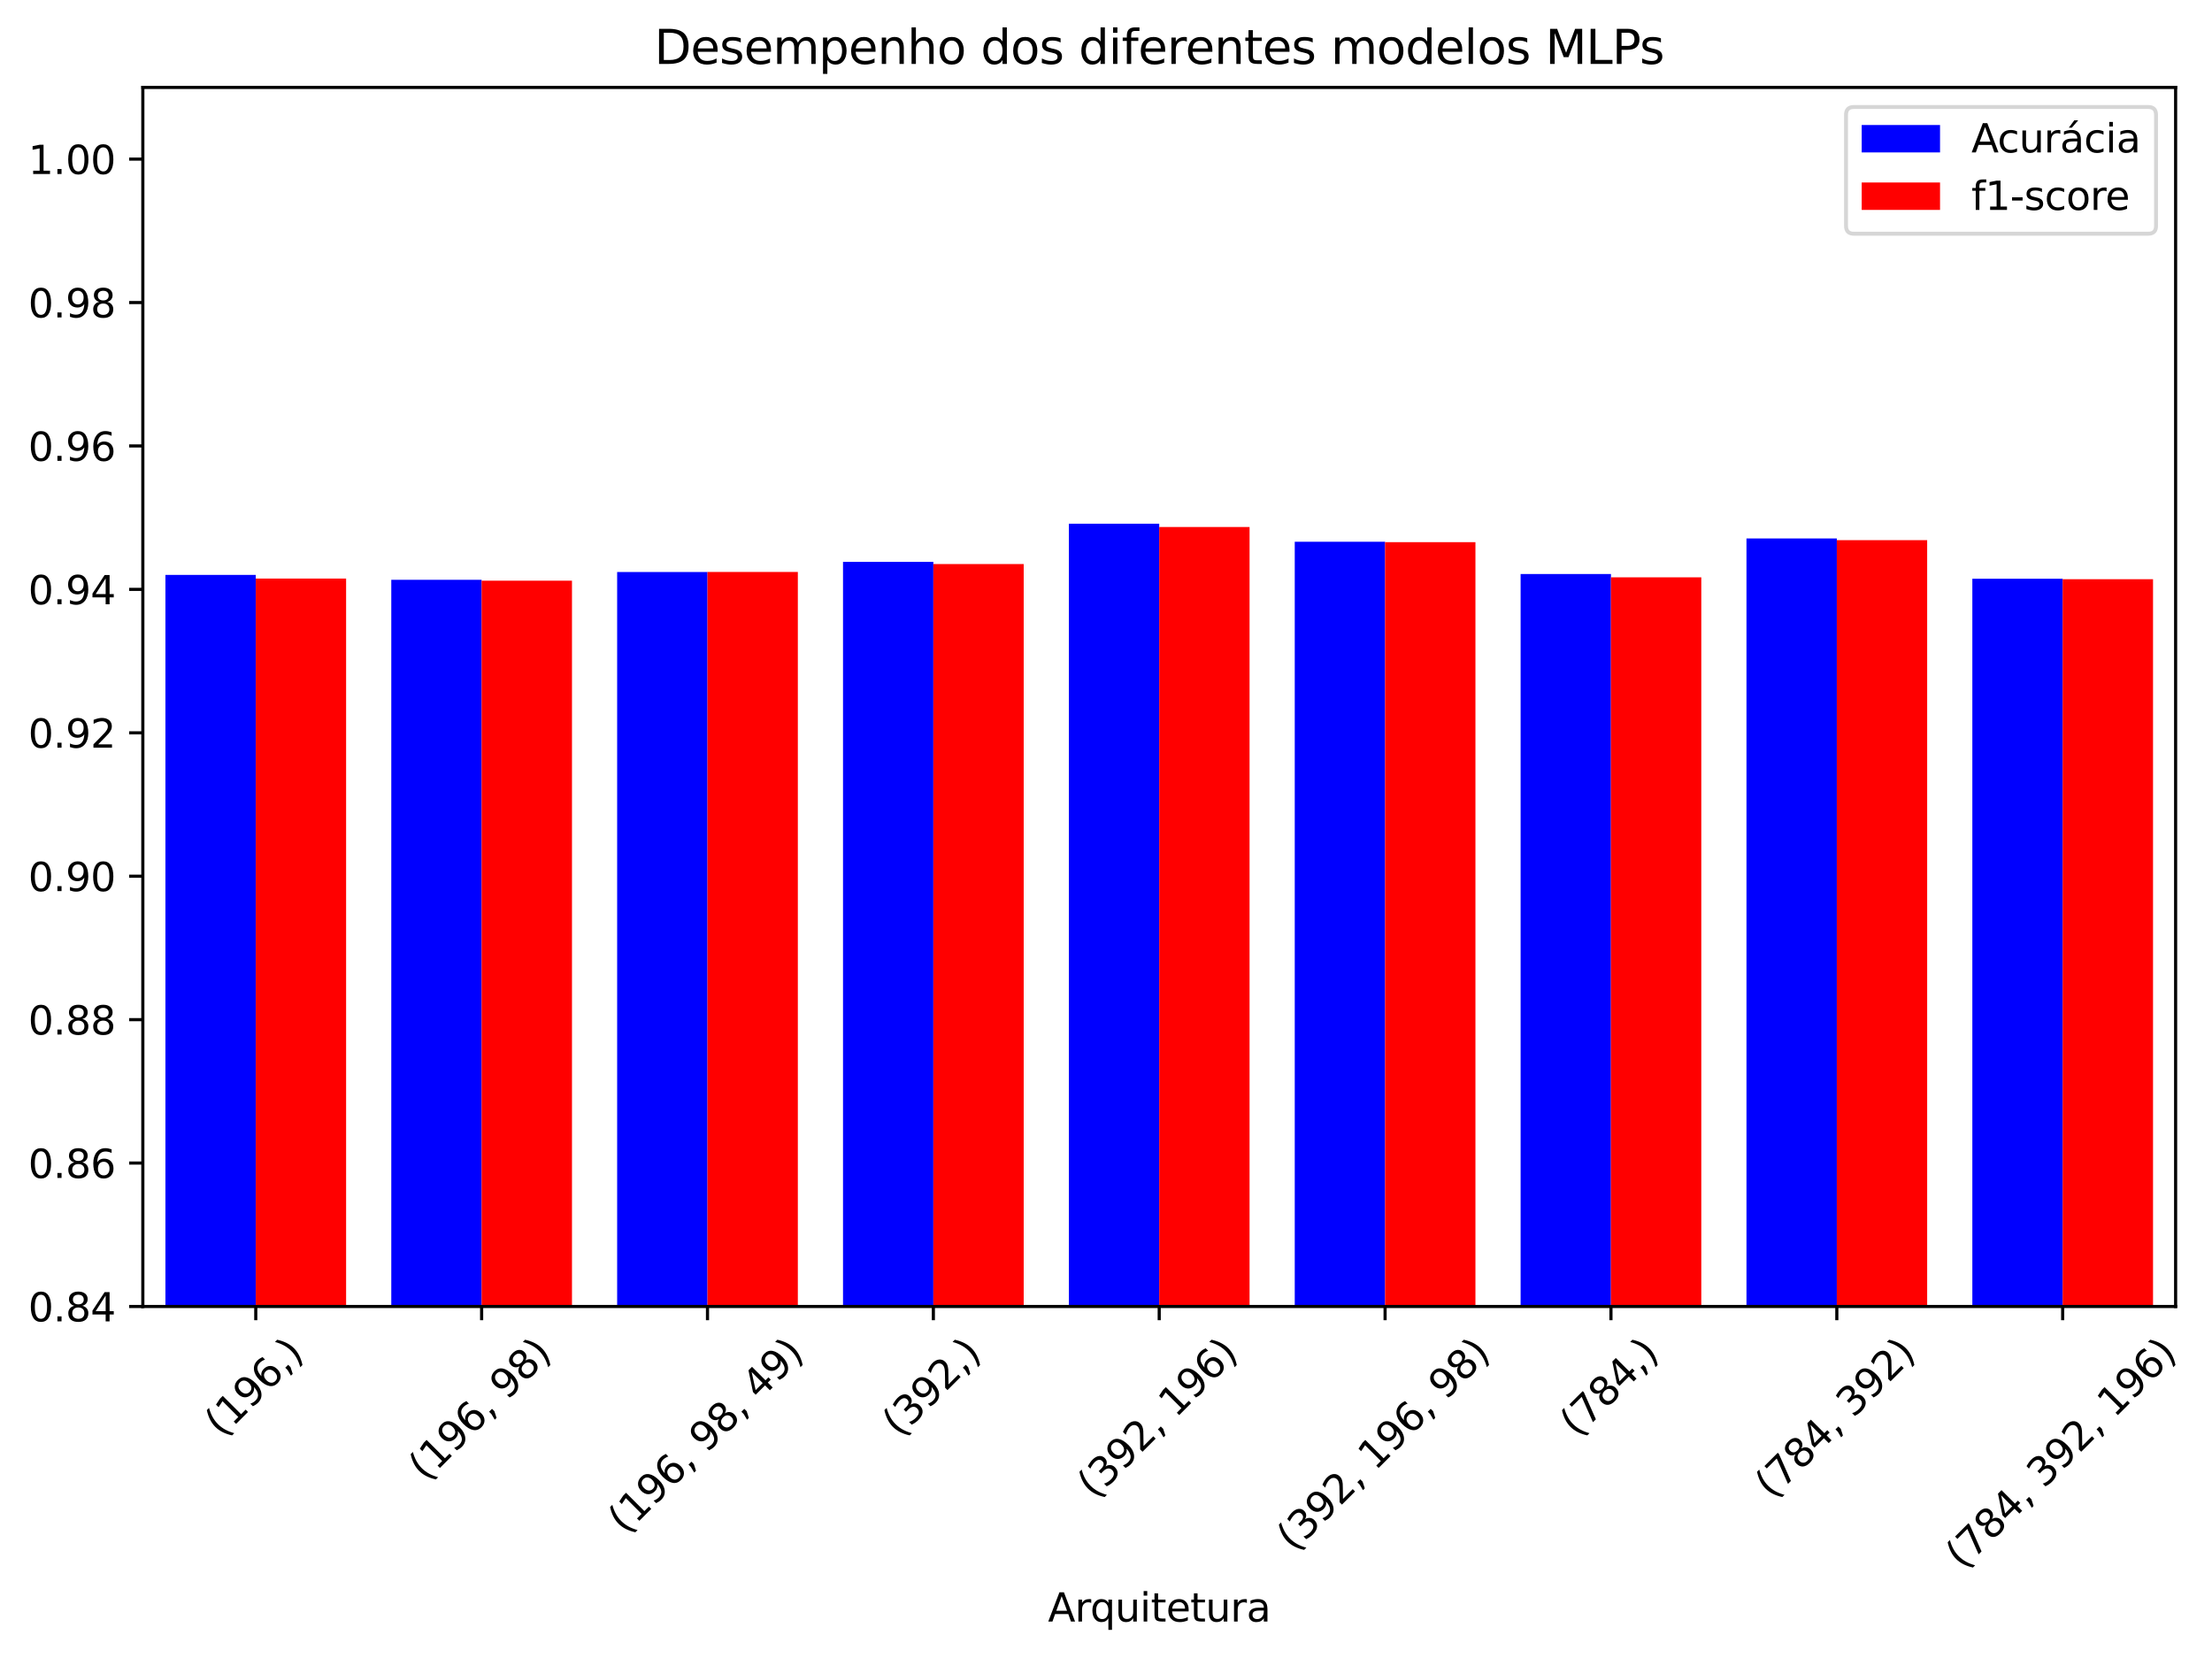 <?xml version="1.0" encoding="utf-8" standalone="no"?>
<!DOCTYPE svg PUBLIC "-//W3C//DTD SVG 1.1//EN"
  "http://www.w3.org/Graphics/SVG/1.1/DTD/svg11.dtd">
<svg xmlns:xlink="http://www.w3.org/1999/xlink" width="564.732pt" height="423.292pt" viewBox="0 0 564.732 423.292" xmlns="http://www.w3.org/2000/svg" version="1.1">
 <defs>
  <style type="text/css">*{stroke-linejoin: round; stroke-linecap: butt}</style>
 </defs>
 <g id="figure_1">
  <g id="patch_1">
   <path d="M 0 423.292 
L 564.732 423.292 
L 564.732 0 
L 0 0 
z
" style="fill: #ffffff"/>
  </g>
  <g id="axes_1">
   <g id="patch_2">
    <path d="M 36.466 333.573 
L 555.443 333.573 
L 555.443 22.318 
L 36.466 22.318 
z
" style="fill: #ffffff"/>
   </g>
   <g id="patch_3">
    <path d="M 42.232 1871.539 
L 65.298 1871.539 
L 65.298 146.787 
L 42.232 146.787 
z
" clip-path="url(#pf780ce4890)" style="fill: #0000ff"/>
   </g>
   <g id="patch_4">
    <path d="M 65.298 1871.539 
L 88.363 1871.539 
L 88.363 147.724 
L 65.298 147.724 
z
" clip-path="url(#pf780ce4890)" style="fill: #ff0000"/>
   </g>
   <g id="patch_5">
    <path d="M 99.896 1871.539 
L 122.962 1871.539 
L 122.962 148.033 
L 99.896 148.033 
z
" clip-path="url(#pf780ce4890)" style="fill: #0000ff"/>
   </g>
   <g id="patch_6">
    <path d="M 122.962 1871.539 
L 146.028 1871.539 
L 146.028 148.254 
L 122.962 148.254 
z
" clip-path="url(#pf780ce4890)" style="fill: #ff0000"/>
   </g>
   <g id="patch_7">
    <path d="M 157.56 1871.539 
L 180.626 1871.539 
L 180.626 146.048 
L 157.56 146.048 
z
" clip-path="url(#pf780ce4890)" style="fill: #0000ff"/>
   </g>
   <g id="patch_8">
    <path d="M 180.626 1871.539 
L 203.692 1871.539 
L 203.692 146.033 
L 180.626 146.033 
z
" clip-path="url(#pf780ce4890)" style="fill: #ff0000"/>
   </g>
   <g id="patch_9">
    <path d="M 215.225 1871.539 
L 238.29 1871.539 
L 238.29 143.45 
L 215.225 143.45 
z
" clip-path="url(#pf780ce4890)" style="fill: #0000ff"/>
   </g>
   <g id="patch_10">
    <path d="M 238.29 1871.539 
L 261.356 1871.539 
L 261.356 144.021 
L 238.29 144.021 
z
" clip-path="url(#pf780ce4890)" style="fill: #ff0000"/>
   </g>
   <g id="patch_11">
    <path d="M 272.889 1871.539 
L 295.954 1871.539 
L 295.954 133.713 
L 272.889 133.713 
z
" clip-path="url(#pf780ce4890)" style="fill: #0000ff"/>
   </g>
   <g id="patch_12">
    <path d="M 295.954 1871.539 
L 319.02 1871.539 
L 319.02 134.561 
L 295.954 134.561 
z
" clip-path="url(#pf780ce4890)" style="fill: #ff0000"/>
   </g>
   <g id="patch_13">
    <path d="M 330.553 1871.539 
L 353.619 1871.539 
L 353.619 138.314 
L 330.553 138.314 
z
" clip-path="url(#pf780ce4890)" style="fill: #0000ff"/>
   </g>
   <g id="patch_14">
    <path d="M 353.619 1871.539 
L 376.684 1871.539 
L 376.684 138.423 
L 353.619 138.423 
z
" clip-path="url(#pf780ce4890)" style="fill: #ff0000"/>
   </g>
   <g id="patch_15">
    <path d="M 388.217 1871.539 
L 411.283 1871.539 
L 411.283 146.559 
L 388.217 146.559 
z
" clip-path="url(#pf780ce4890)" style="fill: #0000ff"/>
   </g>
   <g id="patch_16">
    <path d="M 411.283 1871.539 
L 434.348 1871.539 
L 434.348 147.404 
L 411.283 147.404 
z
" clip-path="url(#pf780ce4890)" style="fill: #ff0000"/>
   </g>
   <g id="patch_17">
    <path d="M 445.881 1871.539 
L 468.947 1871.539 
L 468.947 137.476 
L 445.881 137.476 
z
" clip-path="url(#pf780ce4890)" style="fill: #0000ff"/>
   </g>
   <g id="patch_18">
    <path d="M 468.947 1871.539 
L 492.013 1871.539 
L 492.013 137.912 
L 468.947 137.912 
z
" clip-path="url(#pf780ce4890)" style="fill: #ff0000"/>
   </g>
   <g id="patch_19">
    <path d="M 503.545 1871.539 
L 526.611 1871.539 
L 526.611 147.764 
L 503.545 147.764 
z
" clip-path="url(#pf780ce4890)" style="fill: #0000ff"/>
   </g>
   <g id="patch_20">
    <path d="M 526.611 1871.539 
L 549.677 1871.539 
L 549.677 147.883 
L 526.611 147.883 
z
" clip-path="url(#pf780ce4890)" style="fill: #ff0000"/>
   </g>
   <g id="matplotlib.axis_1">
    <g id="xtick_1">
     <g id="line2d_1">
      <defs>
       <path id="m2717c5efa1" d="M 0 0 
L 0 3.5 
" style="stroke: #000000; stroke-width: 0.8"/>
      </defs>
      <g>
       <use xlink:href="#m2717c5efa1" x="65.298" y="333.573" style="stroke: #000000; stroke-width: 0.8"/>
      </g>
     </g>
     <g id="text_1">
      <!-- (196,) -->
      <g transform="translate(56.618 367.208) rotate(-45) scale(0.1 -0.1)">
       <defs>
        <path id="DejaVuSans-28" d="M 1984 4856 
Q 1566 4138 1362 3434 
Q 1159 2731 1159 2009 
Q 1159 1288 1364 580 
Q 1569 -128 1984 -844 
L 1484 -844 
Q 1016 -109 783 600 
Q 550 1309 550 2009 
Q 550 2706 781 3412 
Q 1013 4119 1484 4856 
L 1984 4856 
z
" transform="scale(0.016)"/>
        <path id="DejaVuSans-31" d="M 794 531 
L 1825 531 
L 1825 4091 
L 703 3866 
L 703 4441 
L 1819 4666 
L 2450 4666 
L 2450 531 
L 3481 531 
L 3481 0 
L 794 0 
L 794 531 
z
" transform="scale(0.016)"/>
        <path id="DejaVuSans-39" d="M 703 97 
L 703 672 
Q 941 559 1184 500 
Q 1428 441 1663 441 
Q 2288 441 2617 861 
Q 2947 1281 2994 2138 
Q 2813 1869 2534 1725 
Q 2256 1581 1919 1581 
Q 1219 1581 811 2004 
Q 403 2428 403 3163 
Q 403 3881 828 4315 
Q 1253 4750 1959 4750 
Q 2769 4750 3195 4129 
Q 3622 3509 3622 2328 
Q 3622 1225 3098 567 
Q 2575 -91 1691 -91 
Q 1453 -91 1209 -44 
Q 966 3 703 97 
z
M 1959 2075 
Q 2384 2075 2632 2365 
Q 2881 2656 2881 3163 
Q 2881 3666 2632 3958 
Q 2384 4250 1959 4250 
Q 1534 4250 1286 3958 
Q 1038 3666 1038 3163 
Q 1038 2656 1286 2365 
Q 1534 2075 1959 2075 
z
" transform="scale(0.016)"/>
        <path id="DejaVuSans-36" d="M 2113 2584 
Q 1688 2584 1439 2293 
Q 1191 2003 1191 1497 
Q 1191 994 1439 701 
Q 1688 409 2113 409 
Q 2538 409 2786 701 
Q 3034 994 3034 1497 
Q 3034 2003 2786 2293 
Q 2538 2584 2113 2584 
z
M 3366 4563 
L 3366 3988 
Q 3128 4100 2886 4159 
Q 2644 4219 2406 4219 
Q 1781 4219 1451 3797 
Q 1122 3375 1075 2522 
Q 1259 2794 1537 2939 
Q 1816 3084 2150 3084 
Q 2853 3084 3261 2657 
Q 3669 2231 3669 1497 
Q 3669 778 3244 343 
Q 2819 -91 2113 -91 
Q 1303 -91 875 529 
Q 447 1150 447 2328 
Q 447 3434 972 4092 
Q 1497 4750 2381 4750 
Q 2619 4750 2861 4703 
Q 3103 4656 3366 4563 
z
" transform="scale(0.016)"/>
        <path id="DejaVuSans-2c" d="M 750 794 
L 1409 794 
L 1409 256 
L 897 -744 
L 494 -744 
L 750 256 
L 750 794 
z
" transform="scale(0.016)"/>
        <path id="DejaVuSans-29" d="M 513 4856 
L 1013 4856 
Q 1481 4119 1714 3412 
Q 1947 2706 1947 2009 
Q 1947 1309 1714 600 
Q 1481 -109 1013 -844 
L 513 -844 
Q 928 -128 1133 580 
Q 1338 1288 1338 2009 
Q 1338 2731 1133 3434 
Q 928 4138 513 4856 
z
" transform="scale(0.016)"/>
       </defs>
       <use xlink:href="#DejaVuSans-28"/>
       <use xlink:href="#DejaVuSans-31" transform="translate(39.014 0)"/>
       <use xlink:href="#DejaVuSans-39" transform="translate(102.637 0)"/>
       <use xlink:href="#DejaVuSans-36" transform="translate(166.26 0)"/>
       <use xlink:href="#DejaVuSans-2c" transform="translate(229.883 0)"/>
       <use xlink:href="#DejaVuSans-29" transform="translate(261.67 0)"/>
      </g>
     </g>
    </g>
    <g id="xtick_2">
     <g id="line2d_2">
      <g>
       <use xlink:href="#m2717c5efa1" x="122.962" y="333.573" style="stroke: #000000; stroke-width: 0.8"/>
      </g>
     </g>
     <g id="text_2">
      <!-- (196, 98) -->
      <g transform="translate(108.66 378.453) rotate(-45) scale(0.1 -0.1)">
       <defs>
        <path id="DejaVuSans-20" transform="scale(0.016)"/>
        <path id="DejaVuSans-38" d="M 2034 2216 
Q 1584 2216 1326 1975 
Q 1069 1734 1069 1313 
Q 1069 891 1326 650 
Q 1584 409 2034 409 
Q 2484 409 2743 651 
Q 3003 894 3003 1313 
Q 3003 1734 2745 1975 
Q 2488 2216 2034 2216 
z
M 1403 2484 
Q 997 2584 770 2862 
Q 544 3141 544 3541 
Q 544 4100 942 4425 
Q 1341 4750 2034 4750 
Q 2731 4750 3128 4425 
Q 3525 4100 3525 3541 
Q 3525 3141 3298 2862 
Q 3072 2584 2669 2484 
Q 3125 2378 3379 2068 
Q 3634 1759 3634 1313 
Q 3634 634 3220 271 
Q 2806 -91 2034 -91 
Q 1263 -91 848 271 
Q 434 634 434 1313 
Q 434 1759 690 2068 
Q 947 2378 1403 2484 
z
M 1172 3481 
Q 1172 3119 1398 2916 
Q 1625 2713 2034 2713 
Q 2441 2713 2670 2916 
Q 2900 3119 2900 3481 
Q 2900 3844 2670 4047 
Q 2441 4250 2034 4250 
Q 1625 4250 1398 4047 
Q 1172 3844 1172 3481 
z
" transform="scale(0.016)"/>
       </defs>
       <use xlink:href="#DejaVuSans-28"/>
       <use xlink:href="#DejaVuSans-31" transform="translate(39.014 0)"/>
       <use xlink:href="#DejaVuSans-39" transform="translate(102.637 0)"/>
       <use xlink:href="#DejaVuSans-36" transform="translate(166.26 0)"/>
       <use xlink:href="#DejaVuSans-2c" transform="translate(229.883 0)"/>
       <use xlink:href="#DejaVuSans-20" transform="translate(261.67 0)"/>
       <use xlink:href="#DejaVuSans-39" transform="translate(293.457 0)"/>
       <use xlink:href="#DejaVuSans-38" transform="translate(357.08 0)"/>
       <use xlink:href="#DejaVuSans-29" transform="translate(420.703 0)"/>
      </g>
     </g>
    </g>
    <g id="xtick_3">
     <g id="line2d_3">
      <g>
       <use xlink:href="#m2717c5efa1" x="180.626" y="333.573" style="stroke: #000000; stroke-width: 0.8"/>
      </g>
     </g>
     <g id="text_3">
      <!-- (196, 98, 49) -->
      <g transform="translate(159.577 391.946) rotate(-45) scale(0.1 -0.1)">
       <defs>
        <path id="DejaVuSans-34" d="M 2419 4116 
L 825 1625 
L 2419 1625 
L 2419 4116 
z
M 2253 4666 
L 3047 4666 
L 3047 1625 
L 3713 1625 
L 3713 1100 
L 3047 1100 
L 3047 0 
L 2419 0 
L 2419 1100 
L 313 1100 
L 313 1709 
L 2253 4666 
z
" transform="scale(0.016)"/>
       </defs>
       <use xlink:href="#DejaVuSans-28"/>
       <use xlink:href="#DejaVuSans-31" transform="translate(39.014 0)"/>
       <use xlink:href="#DejaVuSans-39" transform="translate(102.637 0)"/>
       <use xlink:href="#DejaVuSans-36" transform="translate(166.26 0)"/>
       <use xlink:href="#DejaVuSans-2c" transform="translate(229.883 0)"/>
       <use xlink:href="#DejaVuSans-20" transform="translate(261.67 0)"/>
       <use xlink:href="#DejaVuSans-39" transform="translate(293.457 0)"/>
       <use xlink:href="#DejaVuSans-38" transform="translate(357.08 0)"/>
       <use xlink:href="#DejaVuSans-2c" transform="translate(420.703 0)"/>
       <use xlink:href="#DejaVuSans-20" transform="translate(452.49 0)"/>
       <use xlink:href="#DejaVuSans-34" transform="translate(484.277 0)"/>
       <use xlink:href="#DejaVuSans-39" transform="translate(547.9 0)"/>
       <use xlink:href="#DejaVuSans-29" transform="translate(611.523 0)"/>
      </g>
     </g>
    </g>
    <g id="xtick_4">
     <g id="line2d_4">
      <g>
       <use xlink:href="#m2717c5efa1" x="238.29" y="333.573" style="stroke: #000000; stroke-width: 0.8"/>
      </g>
     </g>
     <g id="text_4">
      <!-- (392,) -->
      <g transform="translate(229.61 367.208) rotate(-45) scale(0.1 -0.1)">
       <defs>
        <path id="DejaVuSans-33" d="M 2597 2516 
Q 3050 2419 3304 2112 
Q 3559 1806 3559 1356 
Q 3559 666 3084 287 
Q 2609 -91 1734 -91 
Q 1441 -91 1130 -33 
Q 819 25 488 141 
L 488 750 
Q 750 597 1062 519 
Q 1375 441 1716 441 
Q 2309 441 2620 675 
Q 2931 909 2931 1356 
Q 2931 1769 2642 2001 
Q 2353 2234 1838 2234 
L 1294 2234 
L 1294 2753 
L 1863 2753 
Q 2328 2753 2575 2939 
Q 2822 3125 2822 3475 
Q 2822 3834 2567 4026 
Q 2313 4219 1838 4219 
Q 1578 4219 1281 4162 
Q 984 4106 628 3988 
L 628 4550 
Q 988 4650 1302 4700 
Q 1616 4750 1894 4750 
Q 2613 4750 3031 4423 
Q 3450 4097 3450 3541 
Q 3450 3153 3228 2886 
Q 3006 2619 2597 2516 
z
" transform="scale(0.016)"/>
        <path id="DejaVuSans-32" d="M 1228 531 
L 3431 531 
L 3431 0 
L 469 0 
L 469 531 
Q 828 903 1448 1529 
Q 2069 2156 2228 2338 
Q 2531 2678 2651 2914 
Q 2772 3150 2772 3378 
Q 2772 3750 2511 3984 
Q 2250 4219 1831 4219 
Q 1534 4219 1204 4116 
Q 875 4013 500 3803 
L 500 4441 
Q 881 4594 1212 4672 
Q 1544 4750 1819 4750 
Q 2544 4750 2975 4387 
Q 3406 4025 3406 3419 
Q 3406 3131 3298 2873 
Q 3191 2616 2906 2266 
Q 2828 2175 2409 1742 
Q 1991 1309 1228 531 
z
" transform="scale(0.016)"/>
       </defs>
       <use xlink:href="#DejaVuSans-28"/>
       <use xlink:href="#DejaVuSans-33" transform="translate(39.014 0)"/>
       <use xlink:href="#DejaVuSans-39" transform="translate(102.637 0)"/>
       <use xlink:href="#DejaVuSans-32" transform="translate(166.26 0)"/>
       <use xlink:href="#DejaVuSans-2c" transform="translate(229.883 0)"/>
       <use xlink:href="#DejaVuSans-29" transform="translate(261.67 0)"/>
      </g>
     </g>
    </g>
    <g id="xtick_5">
     <g id="line2d_5">
      <g>
       <use xlink:href="#m2717c5efa1" x="295.954" y="333.573" style="stroke: #000000; stroke-width: 0.8"/>
      </g>
     </g>
     <g id="text_5">
      <!-- (392, 196) -->
      <g transform="translate(279.403 382.952) rotate(-45) scale(0.1 -0.1)">
       <use xlink:href="#DejaVuSans-28"/>
       <use xlink:href="#DejaVuSans-33" transform="translate(39.014 0)"/>
       <use xlink:href="#DejaVuSans-39" transform="translate(102.637 0)"/>
       <use xlink:href="#DejaVuSans-32" transform="translate(166.26 0)"/>
       <use xlink:href="#DejaVuSans-2c" transform="translate(229.883 0)"/>
       <use xlink:href="#DejaVuSans-20" transform="translate(261.67 0)"/>
       <use xlink:href="#DejaVuSans-31" transform="translate(293.457 0)"/>
       <use xlink:href="#DejaVuSans-39" transform="translate(357.08 0)"/>
       <use xlink:href="#DejaVuSans-36" transform="translate(420.703 0)"/>
       <use xlink:href="#DejaVuSans-29" transform="translate(484.326 0)"/>
      </g>
     </g>
    </g>
    <g id="xtick_6">
     <g id="line2d_6">
      <g>
       <use xlink:href="#m2717c5efa1" x="353.619" y="333.573" style="stroke: #000000; stroke-width: 0.8"/>
      </g>
     </g>
     <g id="text_6">
      <!-- (392, 196, 98) -->
      <g transform="translate(330.32 396.445) rotate(-45) scale(0.1 -0.1)">
       <use xlink:href="#DejaVuSans-28"/>
       <use xlink:href="#DejaVuSans-33" transform="translate(39.014 0)"/>
       <use xlink:href="#DejaVuSans-39" transform="translate(102.637 0)"/>
       <use xlink:href="#DejaVuSans-32" transform="translate(166.26 0)"/>
       <use xlink:href="#DejaVuSans-2c" transform="translate(229.883 0)"/>
       <use xlink:href="#DejaVuSans-20" transform="translate(261.67 0)"/>
       <use xlink:href="#DejaVuSans-31" transform="translate(293.457 0)"/>
       <use xlink:href="#DejaVuSans-39" transform="translate(357.08 0)"/>
       <use xlink:href="#DejaVuSans-36" transform="translate(420.703 0)"/>
       <use xlink:href="#DejaVuSans-2c" transform="translate(484.326 0)"/>
       <use xlink:href="#DejaVuSans-20" transform="translate(516.113 0)"/>
       <use xlink:href="#DejaVuSans-39" transform="translate(547.9 0)"/>
       <use xlink:href="#DejaVuSans-38" transform="translate(611.523 0)"/>
       <use xlink:href="#DejaVuSans-29" transform="translate(675.146 0)"/>
      </g>
     </g>
    </g>
    <g id="xtick_7">
     <g id="line2d_7">
      <g>
       <use xlink:href="#m2717c5efa1" x="411.283" y="333.573" style="stroke: #000000; stroke-width: 0.8"/>
      </g>
     </g>
     <g id="text_7">
      <!-- (784,) -->
      <g transform="translate(402.603 367.208) rotate(-45) scale(0.1 -0.1)">
       <defs>
        <path id="DejaVuSans-37" d="M 525 4666 
L 3525 4666 
L 3525 4397 
L 1831 0 
L 1172 0 
L 2766 4134 
L 525 4134 
L 525 4666 
z
" transform="scale(0.016)"/>
       </defs>
       <use xlink:href="#DejaVuSans-28"/>
       <use xlink:href="#DejaVuSans-37" transform="translate(39.014 0)"/>
       <use xlink:href="#DejaVuSans-38" transform="translate(102.637 0)"/>
       <use xlink:href="#DejaVuSans-34" transform="translate(166.26 0)"/>
       <use xlink:href="#DejaVuSans-2c" transform="translate(229.883 0)"/>
       <use xlink:href="#DejaVuSans-29" transform="translate(261.67 0)"/>
      </g>
     </g>
    </g>
    <g id="xtick_8">
     <g id="line2d_8">
      <g>
       <use xlink:href="#m2717c5efa1" x="468.947" y="333.573" style="stroke: #000000; stroke-width: 0.8"/>
      </g>
     </g>
     <g id="text_8">
      <!-- (784, 392) -->
      <g transform="translate(452.395 382.952) rotate(-45) scale(0.1 -0.1)">
       <use xlink:href="#DejaVuSans-28"/>
       <use xlink:href="#DejaVuSans-37" transform="translate(39.014 0)"/>
       <use xlink:href="#DejaVuSans-38" transform="translate(102.637 0)"/>
       <use xlink:href="#DejaVuSans-34" transform="translate(166.26 0)"/>
       <use xlink:href="#DejaVuSans-2c" transform="translate(229.883 0)"/>
       <use xlink:href="#DejaVuSans-20" transform="translate(261.67 0)"/>
       <use xlink:href="#DejaVuSans-33" transform="translate(293.457 0)"/>
       <use xlink:href="#DejaVuSans-39" transform="translate(357.08 0)"/>
       <use xlink:href="#DejaVuSans-32" transform="translate(420.703 0)"/>
       <use xlink:href="#DejaVuSans-29" transform="translate(484.326 0)"/>
      </g>
     </g>
    </g>
    <g id="xtick_9">
     <g id="line2d_9">
      <g>
       <use xlink:href="#m2717c5efa1" x="526.611" y="333.573" style="stroke: #000000; stroke-width: 0.8"/>
      </g>
     </g>
     <g id="text_9">
      <!-- (784, 392, 196) -->
      <g transform="translate(501.064 400.943) rotate(-45) scale(0.1 -0.1)">
       <use xlink:href="#DejaVuSans-28"/>
       <use xlink:href="#DejaVuSans-37" transform="translate(39.014 0)"/>
       <use xlink:href="#DejaVuSans-38" transform="translate(102.637 0)"/>
       <use xlink:href="#DejaVuSans-34" transform="translate(166.26 0)"/>
       <use xlink:href="#DejaVuSans-2c" transform="translate(229.883 0)"/>
       <use xlink:href="#DejaVuSans-20" transform="translate(261.67 0)"/>
       <use xlink:href="#DejaVuSans-33" transform="translate(293.457 0)"/>
       <use xlink:href="#DejaVuSans-39" transform="translate(357.08 0)"/>
       <use xlink:href="#DejaVuSans-32" transform="translate(420.703 0)"/>
       <use xlink:href="#DejaVuSans-2c" transform="translate(484.326 0)"/>
       <use xlink:href="#DejaVuSans-20" transform="translate(516.113 0)"/>
       <use xlink:href="#DejaVuSans-31" transform="translate(547.9 0)"/>
       <use xlink:href="#DejaVuSans-39" transform="translate(611.523 0)"/>
       <use xlink:href="#DejaVuSans-36" transform="translate(675.146 0)"/>
       <use xlink:href="#DejaVuSans-29" transform="translate(738.77 0)"/>
      </g>
     </g>
    </g>
    <g id="text_10">
     <!-- Arquitetura -->
     <g transform="translate(267.549 414.012) scale(0.1 -0.1)">
      <defs>
       <path id="DejaVuSans-41" d="M 2188 4044 
L 1331 1722 
L 3047 1722 
L 2188 4044 
z
M 1831 4666 
L 2547 4666 
L 4325 0 
L 3669 0 
L 3244 1197 
L 1141 1197 
L 716 0 
L 50 0 
L 1831 4666 
z
" transform="scale(0.016)"/>
       <path id="DejaVuSans-72" d="M 2631 2963 
Q 2534 3019 2420 3045 
Q 2306 3072 2169 3072 
Q 1681 3072 1420 2755 
Q 1159 2438 1159 1844 
L 1159 0 
L 581 0 
L 581 3500 
L 1159 3500 
L 1159 2956 
Q 1341 3275 1631 3429 
Q 1922 3584 2338 3584 
Q 2397 3584 2469 3576 
Q 2541 3569 2628 3553 
L 2631 2963 
z
" transform="scale(0.016)"/>
       <path id="DejaVuSans-71" d="M 947 1747 
Q 947 1113 1208 752 
Q 1469 391 1925 391 
Q 2381 391 2643 752 
Q 2906 1113 2906 1747 
Q 2906 2381 2643 2742 
Q 2381 3103 1925 3103 
Q 1469 3103 1208 2742 
Q 947 2381 947 1747 
z
M 2906 525 
Q 2725 213 2448 61 
Q 2172 -91 1784 -91 
Q 1150 -91 751 415 
Q 353 922 353 1747 
Q 353 2572 751 3078 
Q 1150 3584 1784 3584 
Q 2172 3584 2448 3432 
Q 2725 3281 2906 2969 
L 2906 3500 
L 3481 3500 
L 3481 -1331 
L 2906 -1331 
L 2906 525 
z
" transform="scale(0.016)"/>
       <path id="DejaVuSans-75" d="M 544 1381 
L 544 3500 
L 1119 3500 
L 1119 1403 
Q 1119 906 1312 657 
Q 1506 409 1894 409 
Q 2359 409 2629 706 
Q 2900 1003 2900 1516 
L 2900 3500 
L 3475 3500 
L 3475 0 
L 2900 0 
L 2900 538 
Q 2691 219 2414 64 
Q 2138 -91 1772 -91 
Q 1169 -91 856 284 
Q 544 659 544 1381 
z
M 1991 3584 
L 1991 3584 
z
" transform="scale(0.016)"/>
       <path id="DejaVuSans-69" d="M 603 3500 
L 1178 3500 
L 1178 0 
L 603 0 
L 603 3500 
z
M 603 4863 
L 1178 4863 
L 1178 4134 
L 603 4134 
L 603 4863 
z
" transform="scale(0.016)"/>
       <path id="DejaVuSans-74" d="M 1172 4494 
L 1172 3500 
L 2356 3500 
L 2356 3053 
L 1172 3053 
L 1172 1153 
Q 1172 725 1289 603 
Q 1406 481 1766 481 
L 2356 481 
L 2356 0 
L 1766 0 
Q 1100 0 847 248 
Q 594 497 594 1153 
L 594 3053 
L 172 3053 
L 172 3500 
L 594 3500 
L 594 4494 
L 1172 4494 
z
" transform="scale(0.016)"/>
       <path id="DejaVuSans-65" d="M 3597 1894 
L 3597 1613 
L 953 1613 
Q 991 1019 1311 708 
Q 1631 397 2203 397 
Q 2534 397 2845 478 
Q 3156 559 3463 722 
L 3463 178 
Q 3153 47 2828 -22 
Q 2503 -91 2169 -91 
Q 1331 -91 842 396 
Q 353 884 353 1716 
Q 353 2575 817 3079 
Q 1281 3584 2069 3584 
Q 2775 3584 3186 3129 
Q 3597 2675 3597 1894 
z
M 3022 2063 
Q 3016 2534 2758 2815 
Q 2500 3097 2075 3097 
Q 1594 3097 1305 2825 
Q 1016 2553 972 2059 
L 3022 2063 
z
" transform="scale(0.016)"/>
       <path id="DejaVuSans-61" d="M 2194 1759 
Q 1497 1759 1228 1600 
Q 959 1441 959 1056 
Q 959 750 1161 570 
Q 1363 391 1709 391 
Q 2188 391 2477 730 
Q 2766 1069 2766 1631 
L 2766 1759 
L 2194 1759 
z
M 3341 1997 
L 3341 0 
L 2766 0 
L 2766 531 
Q 2569 213 2275 61 
Q 1981 -91 1556 -91 
Q 1019 -91 701 211 
Q 384 513 384 1019 
Q 384 1609 779 1909 
Q 1175 2209 1959 2209 
L 2766 2209 
L 2766 2266 
Q 2766 2663 2505 2880 
Q 2244 3097 1772 3097 
Q 1472 3097 1187 3025 
Q 903 2953 641 2809 
L 641 3341 
Q 956 3463 1253 3523 
Q 1550 3584 1831 3584 
Q 2591 3584 2966 3190 
Q 3341 2797 3341 1997 
z
" transform="scale(0.016)"/>
      </defs>
      <use xlink:href="#DejaVuSans-41"/>
      <use xlink:href="#DejaVuSans-72" transform="translate(68.408 0)"/>
      <use xlink:href="#DejaVuSans-71" transform="translate(107.771 0)"/>
      <use xlink:href="#DejaVuSans-75" transform="translate(171.248 0)"/>
      <use xlink:href="#DejaVuSans-69" transform="translate(234.627 0)"/>
      <use xlink:href="#DejaVuSans-74" transform="translate(262.41 0)"/>
      <use xlink:href="#DejaVuSans-65" transform="translate(301.619 0)"/>
      <use xlink:href="#DejaVuSans-74" transform="translate(363.143 0)"/>
      <use xlink:href="#DejaVuSans-75" transform="translate(402.352 0)"/>
      <use xlink:href="#DejaVuSans-72" transform="translate(465.73 0)"/>
      <use xlink:href="#DejaVuSans-61" transform="translate(506.844 0)"/>
     </g>
    </g>
   </g>
   <g id="matplotlib.axis_2">
    <g id="ytick_1">
     <g id="line2d_10">
      <defs>
       <path id="m7f17c19f31" d="M 0 0 
L -3.5 0 
" style="stroke: #000000; stroke-width: 0.8"/>
      </defs>
      <g>
       <use xlink:href="#m7f17c19f31" x="36.466" y="333.573" style="stroke: #000000; stroke-width: 0.8"/>
      </g>
     </g>
     <g id="text_11">
      <!-- 0.84 -->
      <g transform="translate(7.2 337.372) scale(0.1 -0.1)">
       <defs>
        <path id="DejaVuSans-30" d="M 2034 4250 
Q 1547 4250 1301 3770 
Q 1056 3291 1056 2328 
Q 1056 1369 1301 889 
Q 1547 409 2034 409 
Q 2525 409 2770 889 
Q 3016 1369 3016 2328 
Q 3016 3291 2770 3770 
Q 2525 4250 2034 4250 
z
M 2034 4750 
Q 2819 4750 3233 4129 
Q 3647 3509 3647 2328 
Q 3647 1150 3233 529 
Q 2819 -91 2034 -91 
Q 1250 -91 836 529 
Q 422 1150 422 2328 
Q 422 3509 836 4129 
Q 1250 4750 2034 4750 
z
" transform="scale(0.016)"/>
        <path id="DejaVuSans-2e" d="M 684 794 
L 1344 794 
L 1344 0 
L 684 0 
L 684 794 
z
" transform="scale(0.016)"/>
       </defs>
       <use xlink:href="#DejaVuSans-30"/>
       <use xlink:href="#DejaVuSans-2e" transform="translate(63.623 0)"/>
       <use xlink:href="#DejaVuSans-38" transform="translate(95.41 0)"/>
       <use xlink:href="#DejaVuSans-34" transform="translate(159.033 0)"/>
      </g>
     </g>
    </g>
    <g id="ytick_2">
     <g id="line2d_11">
      <g>
       <use xlink:href="#m7f17c19f31" x="36.466" y="296.955" style="stroke: #000000; stroke-width: 0.8"/>
      </g>
     </g>
     <g id="text_12">
      <!-- 0.86 -->
      <g transform="translate(7.2 300.754) scale(0.1 -0.1)">
       <use xlink:href="#DejaVuSans-30"/>
       <use xlink:href="#DejaVuSans-2e" transform="translate(63.623 0)"/>
       <use xlink:href="#DejaVuSans-38" transform="translate(95.41 0)"/>
       <use xlink:href="#DejaVuSans-36" transform="translate(159.033 0)"/>
      </g>
     </g>
    </g>
    <g id="ytick_3">
     <g id="line2d_12">
      <g>
       <use xlink:href="#m7f17c19f31" x="36.466" y="260.337" style="stroke: #000000; stroke-width: 0.8"/>
      </g>
     </g>
     <g id="text_13">
      <!-- 0.88 -->
      <g transform="translate(7.2 264.136) scale(0.1 -0.1)">
       <use xlink:href="#DejaVuSans-30"/>
       <use xlink:href="#DejaVuSans-2e" transform="translate(63.623 0)"/>
       <use xlink:href="#DejaVuSans-38" transform="translate(95.41 0)"/>
       <use xlink:href="#DejaVuSans-38" transform="translate(159.033 0)"/>
      </g>
     </g>
    </g>
    <g id="ytick_4">
     <g id="line2d_13">
      <g>
       <use xlink:href="#m7f17c19f31" x="36.466" y="223.718" style="stroke: #000000; stroke-width: 0.8"/>
      </g>
     </g>
     <g id="text_14">
      <!-- 0.90 -->
      <g transform="translate(7.2 227.518) scale(0.1 -0.1)">
       <use xlink:href="#DejaVuSans-30"/>
       <use xlink:href="#DejaVuSans-2e" transform="translate(63.623 0)"/>
       <use xlink:href="#DejaVuSans-39" transform="translate(95.41 0)"/>
       <use xlink:href="#DejaVuSans-30" transform="translate(159.033 0)"/>
      </g>
     </g>
    </g>
    <g id="ytick_5">
     <g id="line2d_14">
      <g>
       <use xlink:href="#m7f17c19f31" x="36.466" y="187.1" style="stroke: #000000; stroke-width: 0.8"/>
      </g>
     </g>
     <g id="text_15">
      <!-- 0.92 -->
      <g transform="translate(7.2 190.899) scale(0.1 -0.1)">
       <use xlink:href="#DejaVuSans-30"/>
       <use xlink:href="#DejaVuSans-2e" transform="translate(63.623 0)"/>
       <use xlink:href="#DejaVuSans-39" transform="translate(95.41 0)"/>
       <use xlink:href="#DejaVuSans-32" transform="translate(159.033 0)"/>
      </g>
     </g>
    </g>
    <g id="ytick_6">
     <g id="line2d_15">
      <g>
       <use xlink:href="#m7f17c19f31" x="36.466" y="150.482" style="stroke: #000000; stroke-width: 0.8"/>
      </g>
     </g>
     <g id="text_16">
      <!-- 0.94 -->
      <g transform="translate(7.2 154.281) scale(0.1 -0.1)">
       <use xlink:href="#DejaVuSans-30"/>
       <use xlink:href="#DejaVuSans-2e" transform="translate(63.623 0)"/>
       <use xlink:href="#DejaVuSans-39" transform="translate(95.41 0)"/>
       <use xlink:href="#DejaVuSans-34" transform="translate(159.033 0)"/>
      </g>
     </g>
    </g>
    <g id="ytick_7">
     <g id="line2d_16">
      <g>
       <use xlink:href="#m7f17c19f31" x="36.466" y="113.864" style="stroke: #000000; stroke-width: 0.8"/>
      </g>
     </g>
     <g id="text_17">
      <!-- 0.96 -->
      <g transform="translate(7.2 117.663) scale(0.1 -0.1)">
       <use xlink:href="#DejaVuSans-30"/>
       <use xlink:href="#DejaVuSans-2e" transform="translate(63.623 0)"/>
       <use xlink:href="#DejaVuSans-39" transform="translate(95.41 0)"/>
       <use xlink:href="#DejaVuSans-36" transform="translate(159.033 0)"/>
      </g>
     </g>
    </g>
    <g id="ytick_8">
     <g id="line2d_17">
      <g>
       <use xlink:href="#m7f17c19f31" x="36.466" y="77.245" style="stroke: #000000; stroke-width: 0.8"/>
      </g>
     </g>
     <g id="text_18">
      <!-- 0.98 -->
      <g transform="translate(7.2 81.045) scale(0.1 -0.1)">
       <use xlink:href="#DejaVuSans-30"/>
       <use xlink:href="#DejaVuSans-2e" transform="translate(63.623 0)"/>
       <use xlink:href="#DejaVuSans-39" transform="translate(95.41 0)"/>
       <use xlink:href="#DejaVuSans-38" transform="translate(159.033 0)"/>
      </g>
     </g>
    </g>
    <g id="ytick_9">
     <g id="line2d_18">
      <g>
       <use xlink:href="#m7f17c19f31" x="36.466" y="40.627" style="stroke: #000000; stroke-width: 0.8"/>
      </g>
     </g>
     <g id="text_19">
      <!-- 1.00 -->
      <g transform="translate(7.2 44.426) scale(0.1 -0.1)">
       <use xlink:href="#DejaVuSans-31"/>
       <use xlink:href="#DejaVuSans-2e" transform="translate(63.623 0)"/>
       <use xlink:href="#DejaVuSans-30" transform="translate(95.41 0)"/>
       <use xlink:href="#DejaVuSans-30" transform="translate(159.033 0)"/>
      </g>
     </g>
    </g>
   </g>
   <g id="patch_21">
    <path d="M 36.466 333.573 
L 36.466 22.318 
" style="fill: none; stroke: #000000; stroke-width: 0.8; stroke-linejoin: miter; stroke-linecap: square"/>
   </g>
   <g id="patch_22">
    <path d="M 555.443 333.573 
L 555.443 22.318 
" style="fill: none; stroke: #000000; stroke-width: 0.8; stroke-linejoin: miter; stroke-linecap: square"/>
   </g>
   <g id="patch_23">
    <path d="M 36.466 333.573 
L 555.443 333.573 
" style="fill: none; stroke: #000000; stroke-width: 0.8; stroke-linejoin: miter; stroke-linecap: square"/>
   </g>
   <g id="patch_24">
    <path d="M 36.466 22.318 
L 555.443 22.318 
" style="fill: none; stroke: #000000; stroke-width: 0.8; stroke-linejoin: miter; stroke-linecap: square"/>
   </g>
   <g id="text_20">
    <!-- Desempenho dos diferentes modelos MLPs -->
    <g transform="translate(167.056 16.318) scale(0.12 -0.12)">
     <defs>
      <path id="DejaVuSans-44" d="M 1259 4147 
L 1259 519 
L 2022 519 
Q 2988 519 3436 956 
Q 3884 1394 3884 2338 
Q 3884 3275 3436 3711 
Q 2988 4147 2022 4147 
L 1259 4147 
z
M 628 4666 
L 1925 4666 
Q 3281 4666 3915 4102 
Q 4550 3538 4550 2338 
Q 4550 1131 3912 565 
Q 3275 0 1925 0 
L 628 0 
L 628 4666 
z
" transform="scale(0.016)"/>
      <path id="DejaVuSans-73" d="M 2834 3397 
L 2834 2853 
Q 2591 2978 2328 3040 
Q 2066 3103 1784 3103 
Q 1356 3103 1142 2972 
Q 928 2841 928 2578 
Q 928 2378 1081 2264 
Q 1234 2150 1697 2047 
L 1894 2003 
Q 2506 1872 2764 1633 
Q 3022 1394 3022 966 
Q 3022 478 2636 193 
Q 2250 -91 1575 -91 
Q 1294 -91 989 -36 
Q 684 19 347 128 
L 347 722 
Q 666 556 975 473 
Q 1284 391 1588 391 
Q 1994 391 2212 530 
Q 2431 669 2431 922 
Q 2431 1156 2273 1281 
Q 2116 1406 1581 1522 
L 1381 1569 
Q 847 1681 609 1914 
Q 372 2147 372 2553 
Q 372 3047 722 3315 
Q 1072 3584 1716 3584 
Q 2034 3584 2315 3537 
Q 2597 3491 2834 3397 
z
" transform="scale(0.016)"/>
      <path id="DejaVuSans-6d" d="M 3328 2828 
Q 3544 3216 3844 3400 
Q 4144 3584 4550 3584 
Q 5097 3584 5394 3201 
Q 5691 2819 5691 2113 
L 5691 0 
L 5113 0 
L 5113 2094 
Q 5113 2597 4934 2840 
Q 4756 3084 4391 3084 
Q 3944 3084 3684 2787 
Q 3425 2491 3425 1978 
L 3425 0 
L 2847 0 
L 2847 2094 
Q 2847 2600 2669 2842 
Q 2491 3084 2119 3084 
Q 1678 3084 1418 2786 
Q 1159 2488 1159 1978 
L 1159 0 
L 581 0 
L 581 3500 
L 1159 3500 
L 1159 2956 
Q 1356 3278 1631 3431 
Q 1906 3584 2284 3584 
Q 2666 3584 2933 3390 
Q 3200 3197 3328 2828 
z
" transform="scale(0.016)"/>
      <path id="DejaVuSans-70" d="M 1159 525 
L 1159 -1331 
L 581 -1331 
L 581 3500 
L 1159 3500 
L 1159 2969 
Q 1341 3281 1617 3432 
Q 1894 3584 2278 3584 
Q 2916 3584 3314 3078 
Q 3713 2572 3713 1747 
Q 3713 922 3314 415 
Q 2916 -91 2278 -91 
Q 1894 -91 1617 61 
Q 1341 213 1159 525 
z
M 3116 1747 
Q 3116 2381 2855 2742 
Q 2594 3103 2138 3103 
Q 1681 3103 1420 2742 
Q 1159 2381 1159 1747 
Q 1159 1113 1420 752 
Q 1681 391 2138 391 
Q 2594 391 2855 752 
Q 3116 1113 3116 1747 
z
" transform="scale(0.016)"/>
      <path id="DejaVuSans-6e" d="M 3513 2113 
L 3513 0 
L 2938 0 
L 2938 2094 
Q 2938 2591 2744 2837 
Q 2550 3084 2163 3084 
Q 1697 3084 1428 2787 
Q 1159 2491 1159 1978 
L 1159 0 
L 581 0 
L 581 3500 
L 1159 3500 
L 1159 2956 
Q 1366 3272 1645 3428 
Q 1925 3584 2291 3584 
Q 2894 3584 3203 3211 
Q 3513 2838 3513 2113 
z
" transform="scale(0.016)"/>
      <path id="DejaVuSans-68" d="M 3513 2113 
L 3513 0 
L 2938 0 
L 2938 2094 
Q 2938 2591 2744 2837 
Q 2550 3084 2163 3084 
Q 1697 3084 1428 2787 
Q 1159 2491 1159 1978 
L 1159 0 
L 581 0 
L 581 4863 
L 1159 4863 
L 1159 2956 
Q 1366 3272 1645 3428 
Q 1925 3584 2291 3584 
Q 2894 3584 3203 3211 
Q 3513 2838 3513 2113 
z
" transform="scale(0.016)"/>
      <path id="DejaVuSans-6f" d="M 1959 3097 
Q 1497 3097 1228 2736 
Q 959 2375 959 1747 
Q 959 1119 1226 758 
Q 1494 397 1959 397 
Q 2419 397 2687 759 
Q 2956 1122 2956 1747 
Q 2956 2369 2687 2733 
Q 2419 3097 1959 3097 
z
M 1959 3584 
Q 2709 3584 3137 3096 
Q 3566 2609 3566 1747 
Q 3566 888 3137 398 
Q 2709 -91 1959 -91 
Q 1206 -91 779 398 
Q 353 888 353 1747 
Q 353 2609 779 3096 
Q 1206 3584 1959 3584 
z
" transform="scale(0.016)"/>
      <path id="DejaVuSans-64" d="M 2906 2969 
L 2906 4863 
L 3481 4863 
L 3481 0 
L 2906 0 
L 2906 525 
Q 2725 213 2448 61 
Q 2172 -91 1784 -91 
Q 1150 -91 751 415 
Q 353 922 353 1747 
Q 353 2572 751 3078 
Q 1150 3584 1784 3584 
Q 2172 3584 2448 3432 
Q 2725 3281 2906 2969 
z
M 947 1747 
Q 947 1113 1208 752 
Q 1469 391 1925 391 
Q 2381 391 2643 752 
Q 2906 1113 2906 1747 
Q 2906 2381 2643 2742 
Q 2381 3103 1925 3103 
Q 1469 3103 1208 2742 
Q 947 2381 947 1747 
z
" transform="scale(0.016)"/>
      <path id="DejaVuSans-66" d="M 2375 4863 
L 2375 4384 
L 1825 4384 
Q 1516 4384 1395 4259 
Q 1275 4134 1275 3809 
L 1275 3500 
L 2222 3500 
L 2222 3053 
L 1275 3053 
L 1275 0 
L 697 0 
L 697 3053 
L 147 3053 
L 147 3500 
L 697 3500 
L 697 3744 
Q 697 4328 969 4595 
Q 1241 4863 1831 4863 
L 2375 4863 
z
" transform="scale(0.016)"/>
      <path id="DejaVuSans-6c" d="M 603 4863 
L 1178 4863 
L 1178 0 
L 603 0 
L 603 4863 
z
" transform="scale(0.016)"/>
      <path id="DejaVuSans-4d" d="M 628 4666 
L 1569 4666 
L 2759 1491 
L 3956 4666 
L 4897 4666 
L 4897 0 
L 4281 0 
L 4281 4097 
L 3078 897 
L 2444 897 
L 1241 4097 
L 1241 0 
L 628 0 
L 628 4666 
z
" transform="scale(0.016)"/>
      <path id="DejaVuSans-4c" d="M 628 4666 
L 1259 4666 
L 1259 531 
L 3531 531 
L 3531 0 
L 628 0 
L 628 4666 
z
" transform="scale(0.016)"/>
      <path id="DejaVuSans-50" d="M 1259 4147 
L 1259 2394 
L 2053 2394 
Q 2494 2394 2734 2622 
Q 2975 2850 2975 3272 
Q 2975 3691 2734 3919 
Q 2494 4147 2053 4147 
L 1259 4147 
z
M 628 4666 
L 2053 4666 
Q 2838 4666 3239 4311 
Q 3641 3956 3641 3272 
Q 3641 2581 3239 2228 
Q 2838 1875 2053 1875 
L 1259 1875 
L 1259 0 
L 628 0 
L 628 4666 
z
" transform="scale(0.016)"/>
     </defs>
     <use xlink:href="#DejaVuSans-44"/>
     <use xlink:href="#DejaVuSans-65" transform="translate(77.002 0)"/>
     <use xlink:href="#DejaVuSans-73" transform="translate(138.525 0)"/>
     <use xlink:href="#DejaVuSans-65" transform="translate(190.625 0)"/>
     <use xlink:href="#DejaVuSans-6d" transform="translate(252.148 0)"/>
     <use xlink:href="#DejaVuSans-70" transform="translate(349.561 0)"/>
     <use xlink:href="#DejaVuSans-65" transform="translate(413.037 0)"/>
     <use xlink:href="#DejaVuSans-6e" transform="translate(474.561 0)"/>
     <use xlink:href="#DejaVuSans-68" transform="translate(537.939 0)"/>
     <use xlink:href="#DejaVuSans-6f" transform="translate(601.318 0)"/>
     <use xlink:href="#DejaVuSans-20" transform="translate(662.5 0)"/>
     <use xlink:href="#DejaVuSans-64" transform="translate(694.287 0)"/>
     <use xlink:href="#DejaVuSans-6f" transform="translate(757.764 0)"/>
     <use xlink:href="#DejaVuSans-73" transform="translate(818.945 0)"/>
     <use xlink:href="#DejaVuSans-20" transform="translate(871.045 0)"/>
     <use xlink:href="#DejaVuSans-64" transform="translate(902.832 0)"/>
     <use xlink:href="#DejaVuSans-69" transform="translate(966.309 0)"/>
     <use xlink:href="#DejaVuSans-66" transform="translate(994.092 0)"/>
     <use xlink:href="#DejaVuSans-65" transform="translate(1029.297 0)"/>
     <use xlink:href="#DejaVuSans-72" transform="translate(1090.82 0)"/>
     <use xlink:href="#DejaVuSans-65" transform="translate(1129.684 0)"/>
     <use xlink:href="#DejaVuSans-6e" transform="translate(1191.207 0)"/>
     <use xlink:href="#DejaVuSans-74" transform="translate(1254.586 0)"/>
     <use xlink:href="#DejaVuSans-65" transform="translate(1293.795 0)"/>
     <use xlink:href="#DejaVuSans-73" transform="translate(1355.318 0)"/>
     <use xlink:href="#DejaVuSans-20" transform="translate(1407.418 0)"/>
     <use xlink:href="#DejaVuSans-6d" transform="translate(1439.205 0)"/>
     <use xlink:href="#DejaVuSans-6f" transform="translate(1536.617 0)"/>
     <use xlink:href="#DejaVuSans-64" transform="translate(1597.799 0)"/>
     <use xlink:href="#DejaVuSans-65" transform="translate(1661.275 0)"/>
     <use xlink:href="#DejaVuSans-6c" transform="translate(1722.799 0)"/>
     <use xlink:href="#DejaVuSans-6f" transform="translate(1750.582 0)"/>
     <use xlink:href="#DejaVuSans-73" transform="translate(1811.764 0)"/>
     <use xlink:href="#DejaVuSans-20" transform="translate(1863.863 0)"/>
     <use xlink:href="#DejaVuSans-4d" transform="translate(1895.65 0)"/>
     <use xlink:href="#DejaVuSans-4c" transform="translate(1981.93 0)"/>
     <use xlink:href="#DejaVuSans-50" transform="translate(2037.643 0)"/>
     <use xlink:href="#DejaVuSans-73" transform="translate(2096.195 0)"/>
    </g>
   </g>
   <g id="legend_1">
    <g id="patch_25">
     <path d="M 473.298 59.674 
L 548.443 59.674 
Q 550.443 59.674 550.443 57.674 
L 550.443 29.318 
Q 550.443 27.318 548.443 27.318 
L 473.298 27.318 
Q 471.298 27.318 471.298 29.318 
L 471.298 57.674 
Q 471.298 59.674 473.298 59.674 
z
" style="fill: #ffffff; opacity: 0.8; stroke: #cccccc; stroke-linejoin: miter"/>
    </g>
    <g id="patch_26">
     <path d="M 475.298 38.917 
L 495.298 38.917 
L 495.298 31.917 
L 475.298 31.917 
z
" style="fill: #0000ff"/>
    </g>
    <g id="text_21">
     <!-- Acurácia -->
     <g transform="translate(503.298 38.917) scale(0.1 -0.1)">
      <defs>
       <path id="DejaVuSans-63" d="M 3122 3366 
L 3122 2828 
Q 2878 2963 2633 3030 
Q 2388 3097 2138 3097 
Q 1578 3097 1268 2742 
Q 959 2388 959 1747 
Q 959 1106 1268 751 
Q 1578 397 2138 397 
Q 2388 397 2633 464 
Q 2878 531 3122 666 
L 3122 134 
Q 2881 22 2623 -34 
Q 2366 -91 2075 -91 
Q 1284 -91 818 406 
Q 353 903 353 1747 
Q 353 2603 823 3093 
Q 1294 3584 2113 3584 
Q 2378 3584 2631 3529 
Q 2884 3475 3122 3366 
z
" transform="scale(0.016)"/>
       <path id="DejaVuSans-e1" d="M 2194 1759 
Q 1497 1759 1228 1600 
Q 959 1441 959 1056 
Q 959 750 1161 570 
Q 1363 391 1709 391 
Q 2188 391 2477 730 
Q 2766 1069 2766 1631 
L 2766 1759 
L 2194 1759 
z
M 3341 1997 
L 3341 0 
L 2766 0 
L 2766 531 
Q 2569 213 2275 61 
Q 1981 -91 1556 -91 
Q 1019 -91 701 211 
Q 384 513 384 1019 
Q 384 1609 779 1909 
Q 1175 2209 1959 2209 
L 2766 2209 
L 2766 2266 
Q 2766 2663 2505 2880 
Q 2244 3097 1772 3097 
Q 1472 3097 1187 3025 
Q 903 2953 641 2809 
L 641 3341 
Q 956 3463 1253 3523 
Q 1550 3584 1831 3584 
Q 2591 3584 2966 3190 
Q 3341 2797 3341 1997 
z
M 2290 5119 
L 2912 5119 
L 1894 3944 
L 1415 3944 
L 2290 5119 
z
" transform="scale(0.016)"/>
      </defs>
      <use xlink:href="#DejaVuSans-41"/>
      <use xlink:href="#DejaVuSans-63" transform="translate(66.658 0)"/>
      <use xlink:href="#DejaVuSans-75" transform="translate(121.639 0)"/>
      <use xlink:href="#DejaVuSans-72" transform="translate(185.018 0)"/>
      <use xlink:href="#DejaVuSans-e1" transform="translate(226.131 0)"/>
      <use xlink:href="#DejaVuSans-63" transform="translate(287.41 0)"/>
      <use xlink:href="#DejaVuSans-69" transform="translate(342.391 0)"/>
      <use xlink:href="#DejaVuSans-61" transform="translate(370.174 0)"/>
     </g>
    </g>
    <g id="patch_27">
     <path d="M 475.298 53.595 
L 495.298 53.595 
L 495.298 46.595 
L 475.298 46.595 
z
" style="fill: #ff0000"/>
    </g>
    <g id="text_22">
     <!-- f1-score -->
     <g transform="translate(503.298 53.595) scale(0.1 -0.1)">
      <defs>
       <path id="DejaVuSans-2d" d="M 313 2009 
L 1997 2009 
L 1997 1497 
L 313 1497 
L 313 2009 
z
" transform="scale(0.016)"/>
      </defs>
      <use xlink:href="#DejaVuSans-66"/>
      <use xlink:href="#DejaVuSans-31" transform="translate(35.205 0)"/>
      <use xlink:href="#DejaVuSans-2d" transform="translate(98.828 0)"/>
      <use xlink:href="#DejaVuSans-73" transform="translate(134.912 0)"/>
      <use xlink:href="#DejaVuSans-63" transform="translate(187.012 0)"/>
      <use xlink:href="#DejaVuSans-6f" transform="translate(241.992 0)"/>
      <use xlink:href="#DejaVuSans-72" transform="translate(303.174 0)"/>
      <use xlink:href="#DejaVuSans-65" transform="translate(342.037 0)"/>
     </g>
    </g>
   </g>
  </g>
 </g>
 <defs>
  <clipPath id="pf780ce4890">
   <rect x="36.466" y="22.318" width="518.978" height="311.255"/>
  </clipPath>
 </defs>
</svg>
